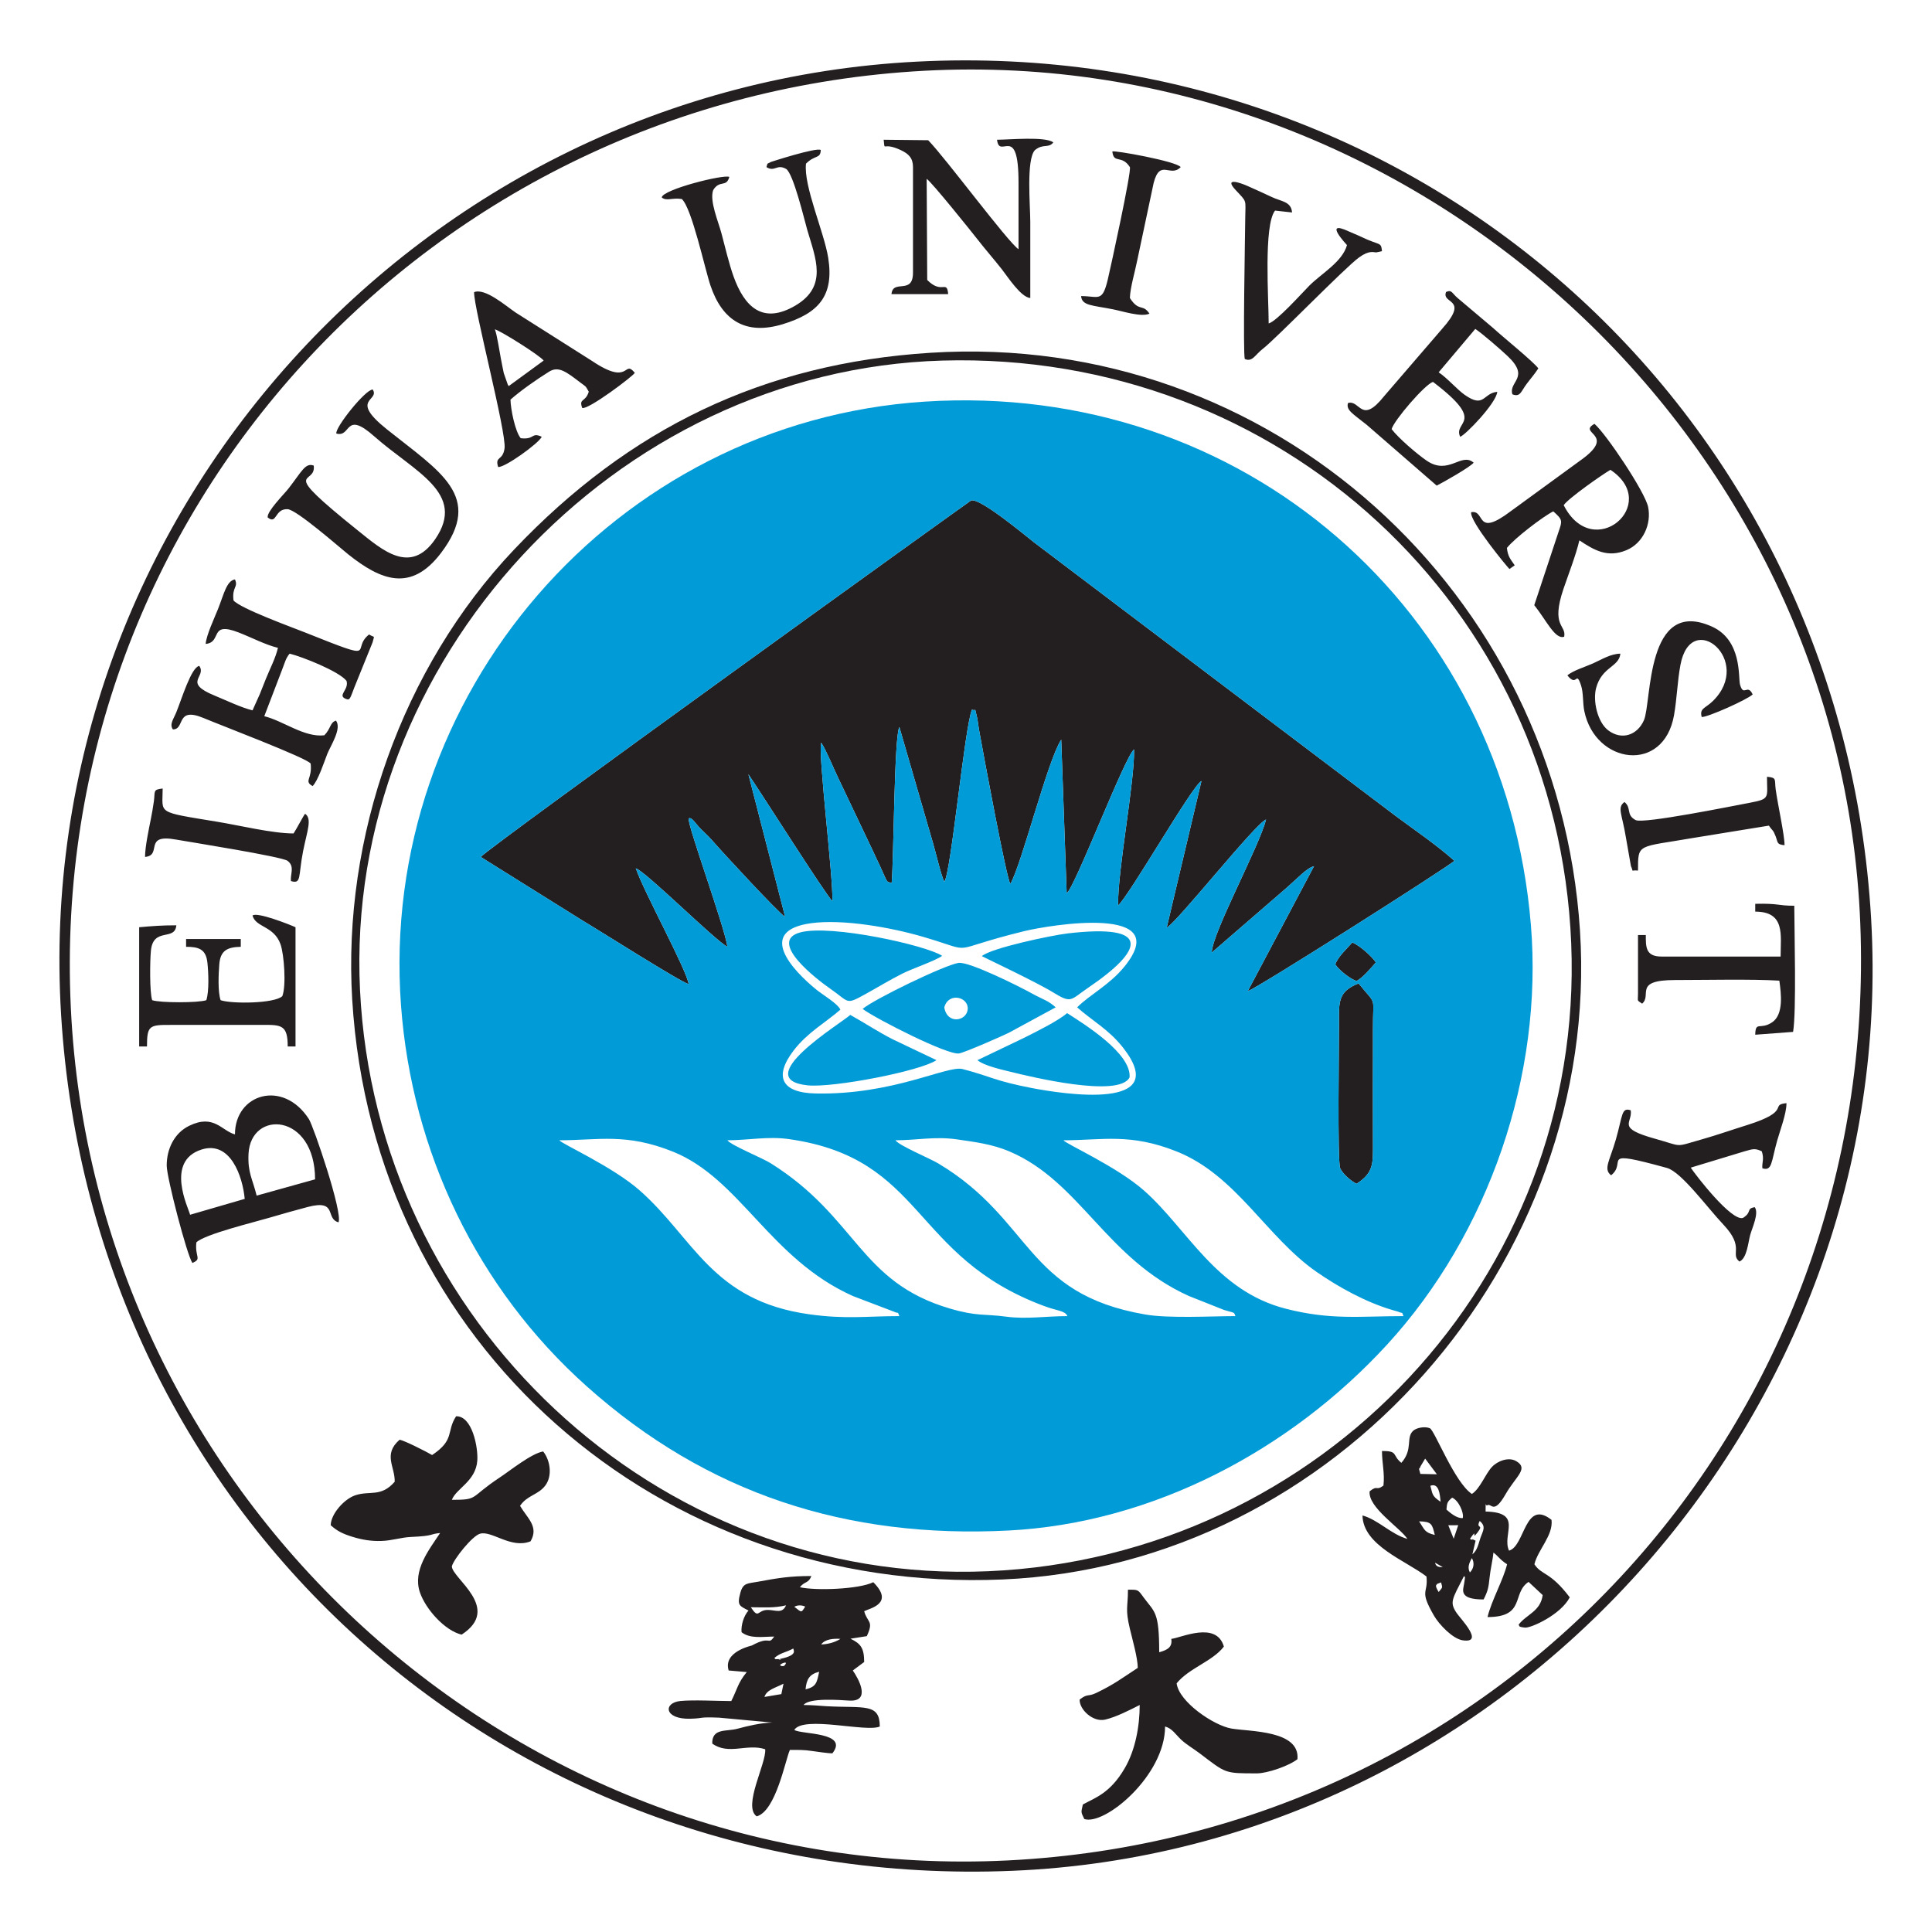 <svg width="128" height="128" viewBox="0 0 128 128" fill="none" xmlns="http://www.w3.org/2000/svg">
<path fill-rule="evenodd" clip-rule="evenodd" d="M31.851 56.775L38.643 61.019C39.65 61.613 45.074 65.055 45.624 65.2C45.507 64.281 42.703 59.182 42.121 57.529C42.751 57.701 47.361 62.299 48.187 62.724C48.071 61.577 45.463 54.452 45.632 54.227C45.804 54.099 46.073 54.536 46.298 54.781C46.578 55.086 46.867 55.322 47.136 55.627C47.85 56.454 51.662 60.574 52.015 60.742L49.583 51.298C50.502 52.642 54.626 59.162 55.148 59.707C55.208 58.111 54.169 49.746 54.41 49.208C54.711 49.642 55.244 50.941 55.521 51.515L57.776 56.253C57.952 56.654 58.133 57.003 58.309 57.392C58.875 58.632 58.694 58.363 59.075 58.504C59.216 56.907 59.24 48.771 59.585 48.165L61.808 55.836C62 56.478 62.329 57.934 62.562 58.423C63.015 57.814 63.902 48.189 64.395 47.014C64.72 47.162 64.528 46.737 64.732 47.523C64.772 47.672 64.82 48.117 64.853 48.294C65.15 49.954 66.702 58.319 66.939 58.556C67.693 57.264 69.398 50.384 70.309 49.004L70.67 59.17C71.167 58.929 74.517 50.119 75.135 49.65C75.179 51.816 74.044 57.641 74.076 59.988C74.846 59.298 79.031 51.976 79.6 51.744L77.297 61.465C78.007 61.079 83.211 54.512 83.881 54.295C83.4 56.145 80.326 61.781 80.278 63.113L85.281 58.785C85.959 58.195 86.585 57.497 87.058 57.388L82.669 65.665C83.167 65.557 96.077 57.352 96.354 57.031C95.251 56.028 93.618 54.921 92.39 54.002L68.507 35.933C67.878 35.44 64.917 32.968 64.339 33.157C64.259 33.185 32.537 56.016 31.851 56.775Z" fill="#231F20"/>
<path fill-rule="evenodd" clip-rule="evenodd" d="M4.691 66.74C3.146 33.855 28.589 6.446 61.242 4.688C93.626 2.947 121.994 28.812 123.249 61.2C124.529 94.121 99.728 121.614 66.766 123.259C34.166 124.884 6.219 99.288 4.691 66.74ZM60.748 4.083C27.883 5.764 2.023 34.22 4.049 67.242C6.095 100.62 33.688 125.337 67.087 123.945C99.924 122.577 125.849 93.636 123.968 60.887C122.046 27.492 94.207 2.37 60.748 4.083Z" fill="#231F20"/>
<path fill-rule="evenodd" clip-rule="evenodd" d="M23.851 65.576C22.804 43.82 40.693 24.515 62.429 23.889C84.723 23.247 103.19 40.161 104.097 62.503C104.995 84.653 87.475 103.156 65.47 104.098C43.417 105.045 24.902 87.425 23.851 65.576ZM61.655 23.372C50.554 24.074 41.68 28.378 34.053 36.418C26.635 44.237 22.688 55.483 23.334 66.21C24.71 89.066 43.65 105.619 66.425 104.644C88.514 103.701 106.091 83.586 104.678 61.661C103.234 39.227 84.226 21.943 61.655 23.372Z" fill="#231F20"/>
<path fill-rule="evenodd" clip-rule="evenodd" d="M51.766 112.239L50.647 112.427C50.787 111.946 51.413 111.813 51.91 111.548L51.766 112.239ZM53.371 111.926C53.427 111.26 53.631 110.915 54.273 110.758C54.117 111.46 54.101 111.749 53.371 111.926ZM51.946 110.369C51.822 110.425 51.489 110.337 51.866 110.188C52.239 110.044 51.983 110.353 51.946 110.369ZM51.297 109.851C51.706 109.494 52.023 109.502 52.56 109.218C52.56 109.342 52.877 109.651 51.722 109.9C51.297 109.992 52.115 109.928 51.545 109.92C51.256 109.92 51.473 109.964 51.297 109.851ZM54.406 108.949C54.658 108.592 55.236 108.548 55.678 108.58C55.324 108.812 54.843 108.937 54.406 108.949ZM49.744 106.485C50.602 106.485 51.276 106.55 52.075 106.357C51.834 106.935 51.377 106.666 50.879 106.662C50.157 106.654 50.289 107.312 49.744 106.485ZM53.347 106.441C53.082 106.855 53.134 106.855 52.624 106.453C52.873 106.313 53.154 106.353 53.347 106.441ZM49.591 106.702C49.279 107.043 49.086 107.673 49.13 108.138C49.708 108.592 50.53 108.427 51.297 108.427C50.855 109.045 51.092 108.323 49.816 109.017C49.772 109.041 47.894 109.426 48.276 110.674L49.475 110.778C48.877 111.504 48.857 111.894 48.448 112.7C47.485 112.7 45.973 112.608 45.078 112.696C43.935 112.808 43.987 113.915 45.732 113.871C46.707 113.843 46.213 113.743 47.638 113.799L51.168 114.124C50.43 114.14 49.551 114.345 48.857 114.533C48.127 114.734 47.168 114.473 47.188 115.516C48.28 116.303 49.495 115.492 50.695 115.893C50.791 116.804 49.186 119.673 50.133 120.338C51.405 119.993 52.035 116.591 52.331 115.937C52.913 115.937 53.254 115.925 53.816 116.01C54.085 116.05 54.915 116.17 55.148 116.162C56.275 114.734 53.054 114.922 52.624 114.61C53.242 113.643 57.411 114.79 58.289 114.385C58.285 112.82 57.262 113.177 54.751 113.041C54.366 113.017 53.788 112.961 53.238 112.961C53.591 112.467 55.649 112.632 56.255 112.668C57.712 112.76 56.913 111.264 56.5 110.674L57.254 110.112C57.25 109.173 57.021 108.897 56.347 108.568L57.427 108.399C57.912 107.368 57.463 107.517 57.254 106.746C57.639 106.55 59.276 106.241 57.856 104.825C56.921 105.294 54.041 105.398 52.993 105.158C53.315 104.748 53.567 104.917 53.756 104.415C52.344 104.415 51.545 104.548 50.245 104.788C49.527 104.925 49.234 104.841 49.046 105.543C48.821 106.373 48.998 106.393 49.591 106.702ZM95.198 104.945L95.475 104.837C95.579 105.238 95.584 105.133 95.315 105.475C94.978 104.929 95.234 105.025 95.198 104.945ZM97.385 104.179C97.208 103.862 97.329 103.553 97.517 103.228C97.698 103.549 97.65 103.91 97.385 104.179ZM95.078 103.533L95.588 103.826C95.383 103.838 95.118 103.81 95.078 103.533ZM97.385 101.956C97.983 101.094 97.413 102.149 97.89 101.531C98.344 100.941 97.746 101.322 98.035 100.769C98.476 101.134 98.251 101.414 98.087 101.876C97.959 102.245 97.89 102.71 97.549 102.979L97.762 102.076C97.305 101.832 97.774 102.137 97.385 101.956ZM95.953 101.053L96.611 101.049L96.31 101.944L95.953 101.053ZM94.019 100.793C94.853 100.809 94.885 100.973 95.058 101.695C94.364 101.527 94.392 101.35 94.019 100.793ZM95.832 100.014C95.868 99.589 95.868 99.505 96.209 99.224C96.631 99.397 97.004 100.223 96.912 100.576C96.53 100.612 96.097 100.247 95.832 100.014ZM94.765 98.438C95.327 98.225 95.399 98.979 95.443 99.497C94.833 99.092 94.922 98.971 94.765 98.438ZM94.42 96.636L95.198 97.675L94.103 97.651C93.959 97.086 94.007 97.471 94.119 97.138L94.42 96.636ZM92.843 96.917C92.201 96.396 92.667 96.131 91.56 96.131C91.56 96.933 91.752 97.627 91.656 98.426C91.13 98.807 91.303 98.353 90.741 98.803C90.625 99.874 92.747 101.202 93.245 101.956C92.181 101.667 91.307 100.688 90.268 100.403C90.308 102.397 93.124 103.384 94.508 104.447C94.633 105.631 93.999 105.298 95.01 107.051C95.343 107.621 96.242 108.58 96.915 108.676C98.376 108.885 96.751 107.236 96.498 106.855C96.033 106.149 96.205 105.964 96.952 104.5C96.96 104.48 96.98 104.443 97 104.415C97.108 104.604 97.052 104.383 97.044 104.648C97.044 104.656 97.004 104.917 97 104.929C96.94 105.33 96.623 105.972 98.292 105.968C98.58 105.402 98.621 105.174 98.685 104.548C98.741 103.966 98.893 103.404 98.942 102.863C99.266 103.095 99.351 103.316 99.848 103.637C99.595 104.684 98.825 106.012 98.552 107.135C101.1 107.135 100.141 105.547 101.272 104.805L102.207 105.679C102.059 106.77 101.132 106.951 100.61 107.641C100.711 107.709 100.502 107.777 101.032 107.833C101.421 107.878 103.407 106.979 104 105.828C102.681 104.09 102.151 104.387 101.658 103.637C101.894 102.662 102.913 101.727 102.793 100.696C101.008 99.284 101.04 102.442 99.977 102.734C99.479 101.651 100.951 100.199 98.424 100.143C98.444 99.28 98.38 99.818 98.544 99.725C98.821 99.573 98.954 100.379 99.744 99.003C100.43 97.804 101.3 97.298 100.454 96.805C99.953 96.508 99.21 96.793 98.841 97.194C98.392 97.683 98.067 98.618 97.517 98.979C96.37 98.221 95.05 94.767 94.733 94.626C94.412 94.486 93.834 94.582 93.606 94.811C93.136 95.28 93.63 96.031 92.843 96.917ZM28.629 96.4C28.24 96.171 26.8 95.441 26.475 95.385C25.356 96.359 26.178 97.174 26.15 98.169C25.239 99.212 24.521 98.743 23.546 99.064C22.82 99.3 21.926 100.287 21.91 101.049C22.339 101.435 22.696 101.615 23.346 101.816C23.964 102.008 24.581 102.117 25.276 102.092C25.965 102.072 26.551 101.86 27.217 101.828C28.83 101.756 28.417 101.635 29.159 101.567C28.429 102.67 27.326 104.038 27.819 105.495C28.2 106.61 29.464 108.03 30.583 108.299C33.287 106.546 29.929 104.56 29.937 103.769C30.07 103.28 31.293 101.751 31.807 101.611C32.593 101.394 33.857 102.63 35.149 102.117C35.718 101.146 34.936 100.588 34.455 99.766C34.928 99.059 35.642 99.052 36.12 98.43C36.605 97.8 36.469 96.773 35.987 96.163C35.217 96.287 33.801 97.431 33.115 97.884C31.069 99.236 31.747 99.368 29.937 99.368C30.226 98.606 31.518 98.149 31.622 96.773C31.686 95.898 31.285 93.8 30.218 93.832C29.556 94.847 30.154 95.385 28.629 96.4ZM75.38 110.501C74.293 111.211 73.819 111.589 72.636 112.158C72.062 112.435 72.066 112.178 71.528 112.604C71.512 113.274 72.423 114.116 73.221 113.928C73.948 113.755 74.778 113.33 75.508 112.961C75.508 114.381 75.215 115.95 74.517 117.149C73.546 118.818 72.547 119.107 71.741 119.552C71.641 120.07 71.581 119.997 71.837 120.515C73.185 120.964 77.189 117.643 77.189 114.385C77.662 114.513 77.887 114.914 78.256 115.259C78.593 115.576 79.079 115.861 79.448 116.138C81.253 117.502 81.081 117.49 83.275 117.49C83.957 117.49 85.397 116.997 85.959 116.551C86.136 114.63 82.814 114.73 81.586 114.521C80.419 114.321 78.108 112.76 77.955 111.524C78.786 110.505 80.338 110.072 81.085 109.089C80.587 107.372 78.24 108.516 77.602 108.58C77.679 109.113 77.382 109.306 76.8 109.466C76.8 106.746 76.499 106.827 75.769 105.836C75.38 105.302 75.424 105.322 74.73 105.322C74.73 106.522 74.537 106.566 74.858 107.914C75.019 108.596 75.376 109.835 75.38 110.501ZM16.213 79.429L12.594 80.481C12.482 80.019 10.933 76.942 13.34 76.164C15.27 75.538 16.08 77.961 16.213 79.429ZM20.875 78.134L17.003 79.213C16.738 78.114 16.405 77.72 16.465 76.449C16.606 73.504 20.87 73.729 20.875 78.134ZM15.567 75.157C14.688 74.924 14.179 73.785 12.534 74.587C11.531 75.076 11.041 76.144 11.045 77.227C11.049 78.025 12.381 83.14 12.746 83.674C13.404 83.397 12.895 83.281 13.011 82.31C13.545 81.772 16.911 80.958 17.849 80.677C18.692 80.428 19.535 80.192 20.381 79.967C22.399 79.438 21.52 80.737 22.427 80.982C22.724 80.348 20.77 74.615 20.465 74.142C18.76 71.494 15.563 72.461 15.567 75.157ZM13.625 42.661C14.74 42.564 13.826 41.132 15.807 41.902C16.642 42.223 17.581 42.721 18.415 42.921C18.247 43.627 17.898 44.273 17.617 44.971L17.212 45.99L16.73 47.062C16 46.889 14.965 46.392 14.215 46.083C12.064 45.204 13.725 44.851 13.2 44.117C12.666 44.213 12.036 46.319 11.679 47.194C11.491 47.655 11.214 47.984 11.455 48.325C12.289 48.325 11.619 46.789 13.497 47.575C14.608 48.045 20.393 50.239 20.582 50.592C20.702 51.623 20.112 51.736 20.71 52.081C21.075 51.719 21.468 50.5 21.685 49.946C21.918 49.373 22.652 48.277 22.263 47.744C21.857 47.856 21.926 48.273 21.488 48.715C20.16 48.871 18.772 47.76 17.509 47.451L18.692 44.362C18.864 43.924 18.937 43.595 19.189 43.306C20.016 43.507 22.459 44.474 22.957 45.108C23.141 45.702 22.311 46.075 22.924 46.307C23.185 46.408 23.189 46.291 23.482 45.529L24.682 42.564C24.81 42.027 24.854 42.291 24.453 42.035C23.181 43.034 25.284 43.928 20.209 41.902C19.334 41.553 15.948 40.326 15.47 39.78C15.358 38.861 15.803 38.93 15.567 38.388C15.005 38.472 14.825 39.403 14.435 40.37C14.191 40.984 13.677 42.063 13.625 42.661ZM103.599 33.469C103.896 33.024 106.123 31.459 106.696 31.127C110.094 33.393 105.549 37.317 103.599 33.469ZM97.469 33.935C97.341 34.525 99.884 37.594 100.005 37.698L100.354 37.453C100.049 37.02 99.9 36.851 99.836 36.306C100.297 35.7 102.211 34.228 102.909 33.879C103.523 34.428 103.519 34.488 103.27 35.199L101.649 40.093C102.444 41.084 103.034 42.4 103.631 42.183C103.784 41.377 102.729 41.541 103.583 39.018C103.924 38.015 104.402 36.799 104.638 35.8C105.641 36.47 106.512 36.964 107.748 36.454C108.867 35.993 109.424 34.709 109.192 33.586C108.975 32.563 106.388 28.719 105.637 28.081C104.494 28.723 107.049 28.743 104.899 30.364L100.105 33.859C97.702 35.676 98.448 33.754 97.469 33.935ZM60.488 11.071V18.064C60.488 19.568 59.156 18.461 59.063 19.488H62.819C62.734 18.501 62.409 19.54 61.431 18.549L61.394 11.849C61.735 12.07 64.327 15.304 64.764 15.861C65.29 16.539 65.868 17.193 66.389 17.859C66.794 18.381 67.637 19.689 68.259 19.745V14.698C68.259 13.639 67.982 10.594 68.56 9.952C69.117 9.486 69.462 9.852 69.787 9.434C69.238 9.025 66.871 9.258 66.056 9.258C66.213 10.626 67.484 8.066 67.48 12.106V16.511C66.77 16.038 62.686 10.518 61.495 9.29L58.546 9.258C58.642 10.108 58.426 9.358 59.677 9.944C60.211 10.193 60.488 10.481 60.488 11.071ZM95.804 19.344C95.487 20.174 97.393 19.717 95.543 21.787L91.708 26.24C90.171 28.17 90.123 26.473 89.309 26.701C89.165 27.171 89.622 27.404 90.545 28.142L95.186 32.174C95.624 31.953 97.405 30.946 97.634 30.653C96.803 29.939 95.985 31.524 94.516 30.517C93.882 30.083 92.647 29.024 92.198 28.43C92.362 27.841 94.404 25.466 94.938 25.301C98.572 28.061 96.249 27.873 96.739 28.936C97.064 28.852 99.134 26.713 99.198 25.959C98.243 26.047 98.352 27.075 97.052 26.168C96.538 25.811 95.892 25.049 95.315 24.667L97.742 21.791C98.239 22.124 99.447 23.179 99.884 23.592C101.409 25.032 99.928 25.269 100.201 26.124C100.727 26.328 100.763 25.943 101.14 25.442C101.421 25.065 101.645 24.824 101.918 24.407C101.625 23.985 99.499 22.268 98.909 21.719L96.591 19.761C96.177 19.416 96.201 19.175 95.804 19.344ZM16.73 60.658C16.947 61.46 18.142 61.328 18.584 62.556C18.824 63.225 18.973 65.32 18.704 65.998C18.186 66.491 15.366 66.519 14.616 66.266C14.423 65.697 14.479 64.533 14.528 63.891C14.6 62.977 15.053 62.748 15.952 62.728V62.211H12.329V62.728C13.176 62.728 13.645 62.889 13.741 63.775C13.814 64.425 13.862 65.685 13.669 66.266C13.127 66.447 10.624 66.447 10.082 66.266C9.906 65.741 9.934 63.627 9.998 62.985C10.155 61.4 11.587 62.379 11.683 61.304C10.708 61.304 10.119 61.352 9.22 61.432V69.332H9.738C9.738 67.96 9.886 67.895 11.286 67.903H17.38C18.64 67.891 19.065 67.907 19.061 69.332H19.579V61.432C19.169 61.244 17.015 60.397 16.73 60.658ZM22.283 28.723C23.29 29.008 22.812 27.151 24.79 28.904C27.454 31.263 30.936 32.663 28.83 35.728C27.189 38.107 25.34 36.454 23.719 35.154C18.275 30.785 20.967 32.254 20.786 30.846C20.224 30.637 19.988 31.247 19.117 32.362C18.796 32.771 17.677 33.879 17.733 34.28C18.359 34.789 18.171 33.702 19.049 33.734C19.639 33.754 22.507 36.278 23.061 36.719C25.227 38.448 27.225 39.263 29.219 36.635C32.068 32.872 29.143 31.251 25.637 28.447C23.089 26.413 25.187 26.585 24.694 25.807C24.208 25.799 22.194 28.322 22.283 28.723ZM107.354 43.306C106.684 43.323 106.143 43.684 105.541 43.952C105.088 44.157 104.193 44.434 103.844 44.747C104.506 45.573 104.398 44.366 104.743 45.393C104.915 45.898 104.851 46.576 104.967 47.122C105.697 50.636 110.231 51.274 110.909 47.379C111.105 46.259 111.13 45.136 111.334 44.049C112.04 40.278 116.213 43.776 113.476 46.452C112.967 46.945 112.586 46.921 112.742 47.503C113.139 47.527 115.779 46.343 116.12 46.007C115.767 45.26 115.523 46.203 115.282 45.361C115.153 44.899 115.438 42.424 113.42 41.513C109.015 39.535 109.441 46.508 108.915 47.716C108.482 48.706 107.447 49.068 106.548 48.386C105.834 47.844 105.521 46.432 105.746 45.585C106.127 44.161 107.266 44.205 107.354 43.306ZM50.779 11.071C51.329 11.42 51.461 10.842 52.075 11.188C52.556 11.456 53.306 14.622 53.483 15.232C54.033 17.109 54.863 18.966 52.701 20.242C50.526 21.522 49.319 20.326 48.596 18.305C48.308 17.502 48.023 16.311 47.802 15.472C47.61 14.73 46.988 13.298 47.252 12.592C47.682 11.89 48.123 12.447 48.32 11.721C47.931 11.54 43.895 12.559 43.842 13.081C44.163 13.346 44.52 13.085 45.17 13.185C45.832 13.767 46.695 17.807 47.072 18.922C47.858 21.245 49.415 22.224 51.862 21.478C54.241 20.752 55.268 19.596 54.871 17.081C54.606 15.396 53.23 12.323 53.399 10.842C53.996 10.241 54.358 10.542 54.378 9.936C54.061 9.755 51.084 10.726 51.084 10.726C50.783 10.895 50.879 10.75 50.779 11.071ZM32.786 21.819C33.191 21.927 35.787 23.564 36.019 23.889L33.7 25.582C33.684 25.558 33.656 25.478 33.648 25.498L33.376 24.72C33.303 24.395 33.247 24.062 33.183 23.749C33.095 23.303 32.93 22.172 32.786 21.819ZM31.41 19.356C31.382 20.419 33.568 28.671 33.428 29.702C33.311 30.561 32.774 30.192 33.002 30.938C33.42 31.006 35.71 29.365 35.891 28.936C35.185 28.615 35.446 29.145 34.499 29.032C34.134 28.603 33.833 27.119 33.821 26.477C34.479 25.891 35.53 25.153 36.38 24.623C37.006 24.234 37.516 24.631 38.45 25.345C38.868 25.662 38.755 25.518 39.008 25.951C38.791 26.673 38.33 26.372 38.575 27.03C38.988 27.155 41.965 24.908 42.057 24.7C41.295 23.777 41.784 25.634 39.229 23.917L34.158 20.704C33.516 20.27 32.144 19.063 31.41 19.356ZM108.04 73.56C107.415 73.351 107.515 73.889 107.053 75.502C106.644 76.918 106.207 77.464 106.741 77.865C107.86 76.97 105.81 76.108 110.44 77.379C111.398 77.644 113.115 80.011 114.187 81.142C115.623 82.667 114.6 83.06 115.242 83.582C115.747 83.365 115.819 82.302 115.956 81.817C116.096 81.319 116.546 80.38 116.257 79.979C115.663 80.075 116.104 80.3 115.478 80.689C114.724 80.942 112.345 77.861 112.016 77.359L115.599 76.272C116.168 76.108 116.289 76.076 116.722 76.276C116.899 76.806 116.722 77.014 116.762 77.403C117.416 77.604 117.34 77.002 117.741 75.574C117.938 74.872 118.359 73.789 118.359 73.087C117.212 73.199 118.728 73.6 115.787 74.527C114.78 74.84 113.761 75.201 112.738 75.49C110.873 76.019 111.539 75.967 109.657 75.446C107.045 74.719 108.173 74.423 108.04 73.56ZM82.473 23.785C82.978 24.005 83.151 23.504 83.664 23.111C84.539 22.441 89.096 17.739 90.039 17.057C90.749 16.543 91.01 16.736 91.199 16.72L91.56 16.64C91.491 15.998 91.455 16.303 90.18 15.689C89.863 15.536 89.662 15.472 89.361 15.332C87.608 14.513 89.229 16.218 89.241 16.238C88.94 17.35 87.528 18.136 86.737 18.934C86.232 19.448 84.591 21.281 84.053 21.43C84.053 19.825 83.708 14.931 84.475 13.952L85.602 14.076C85.546 13.342 84.888 13.354 84.266 13.057C83.724 12.796 83.223 12.58 82.665 12.327C82.212 12.122 81.044 11.709 81.863 12.588C82.637 13.422 82.513 13.173 82.501 14.437C82.489 15.581 82.34 23.492 82.473 23.785ZM89.879 78.427C91.034 77.676 90.962 77.066 90.962 75.674C90.958 74.423 90.962 73.171 90.958 71.919C90.958 70.668 90.966 69.416 90.962 68.164C90.954 65.849 91.243 66.696 90.011 65.155C88.647 65.681 88.703 66.395 88.711 67.779C88.719 68.886 88.595 76.974 88.791 77.403C88.972 77.801 89.55 78.278 89.879 78.427ZM116.289 60.397C118.295 60.401 117.97 61.954 117.97 63.374H110.074C109.015 63.374 109.039 62.72 109.039 61.95H108.522V65.837C108.522 66.391 108.426 66.23 108.795 66.495C109.469 65.921 108.185 64.93 110.981 64.93C112.939 64.93 116.056 64.858 117.886 64.971C118.002 65.801 118.19 67.205 117.408 67.731C116.61 68.264 116.309 67.618 116.289 68.553L118.796 68.365C119.025 67.021 118.88 61.741 118.876 60.008C117.749 60.008 117.898 59.843 116.289 59.88V60.397ZM108.369 54.335C107.703 53.982 108.117 53.541 107.627 53.136C107.122 53.497 107.467 53.918 107.723 55.499L108.052 57.372C108.261 57.85 107.988 57.621 108.522 57.677C108.522 55.844 108.482 56.157 112.181 55.515L117.195 54.7C117.448 55.081 117.46 54.937 117.645 55.418C117.797 55.82 117.709 55.952 118.231 55.996C118.231 55.318 117.785 53.32 117.645 52.309C117.553 51.635 117.745 51.523 117.067 51.463C117.067 52.847 117.308 52.927 115.936 53.184C114.64 53.428 108.907 54.588 108.369 54.335ZM73.695 10.036C73.791 10.887 74.301 10.217 74.858 11.071C74.963 11.412 73.586 17.699 73.39 18.533C73.025 20.054 72.784 19.616 71.625 19.616C71.681 20.262 72.363 20.218 73.727 20.491C74.385 20.619 75.621 21.029 76.154 20.78C75.705 20.098 75.472 20.692 74.858 19.745C74.874 19.067 75.207 17.959 75.344 17.253L76.431 12.126C76.856 10.481 77.534 11.793 78.224 11.071C77.951 10.686 73.803 9.94 73.695 10.036ZM9.609 56.774C10.785 56.67 9.457 55.222 11.659 55.623C12.534 55.779 18.7 56.754 19.057 57.035C19.543 57.416 19.226 57.894 19.274 58.371C19.996 58.596 19.751 58.046 20.084 56.373C20.357 55.021 20.686 54.251 20.216 53.914C20.136 53.978 19.651 54.917 19.45 55.218C18.042 55.218 15.844 54.68 14.399 54.444C10.291 53.766 10.777 53.946 10.777 52.241C10.107 52.313 10.287 52.425 10.195 53.087C10.135 53.521 10.07 53.882 9.986 54.303C9.858 54.941 9.609 56.124 9.609 56.774ZM88.466 63.891C88.711 64.281 89.465 64.866 89.879 64.995C90.324 64.742 90.797 64.168 91.154 63.763C90.894 63.366 90.055 62.612 89.594 62.443C89.253 62.832 88.651 63.374 88.466 63.891Z" fill="#231F20"/>
<path fill-rule="evenodd" clip-rule="evenodd" d="M89.879 78.426C89.55 78.278 88.972 77.801 88.791 77.403C88.595 76.974 88.719 68.886 88.711 67.779C88.703 66.395 88.647 65.681 90.011 65.155C91.243 66.696 90.954 65.849 90.962 68.164C90.966 69.416 90.958 70.668 90.958 71.919C90.962 73.171 90.958 74.423 90.962 75.674C90.962 77.066 91.034 77.676 89.879 78.426ZM70.457 75.546C73.049 75.546 74.882 75.052 77.987 76.3C81.923 77.885 83.909 81.965 87.235 84.272C88.687 85.279 90.492 86.274 92.23 86.787C92.262 86.799 92.627 86.903 92.631 86.903C92.988 87.064 92.839 86.851 92.984 87.196C90.111 87.196 88.177 87.473 85.189 86.707C80.547 85.519 78.681 81.427 75.797 78.88C74 77.291 70.638 75.799 70.457 75.546ZM59.324 75.546C60.736 75.546 61.94 75.277 63.396 75.486C64.576 75.658 65.735 75.799 66.874 76.284C71.572 78.278 73.293 83.405 78.778 85.868L81.093 86.787C81.859 87.016 81.731 86.912 81.851 87.196C80.266 87.196 77.454 87.361 75.873 87.088C67.922 85.72 68.407 80.822 62.181 77.091C61.595 76.737 59.589 75.915 59.324 75.546ZM48.191 75.546C49.555 75.546 50.899 75.269 52.279 75.47C61.29 76.757 60.343 83.249 69.181 86.53C70.048 86.855 70.561 86.827 70.718 87.196C69.298 87.196 68.01 87.413 66.67 87.233C65.206 87.036 64.752 87.228 62.935 86.695C56.921 84.93 56.813 80.677 51.064 77.07C50.482 76.705 48.432 75.879 48.191 75.546ZM37.058 75.546C39.654 75.546 41.471 75.052 44.584 76.3C49.042 78.09 51.004 83.409 56.512 85.868L59.228 86.903C59.585 87.064 59.441 86.851 59.585 87.196C57.419 87.196 56.05 87.413 53.619 87.076C47.172 86.177 45.977 82.045 42.394 78.88C40.597 77.291 37.235 75.799 37.058 75.546ZM88.466 63.891C88.651 63.374 89.253 62.832 89.594 62.443C90.055 62.612 90.894 63.366 91.154 63.763C90.797 64.168 90.324 64.742 89.879 64.995C89.465 64.866 88.711 64.281 88.466 63.891ZM71.364 66.74C72.363 67.63 73.45 68.196 74.401 69.404C77.715 73.624 70.433 72.485 68.351 72.084C65.859 71.602 65.679 71.325 63.773 70.828C62.77 70.563 59.152 72.561 54.012 72.445C51.77 72.393 51.256 71.321 52.588 69.588C53.499 68.401 54.699 67.747 55.677 66.892C55.501 66.495 54.526 65.917 54.125 65.597C52.472 64.264 50.081 61.665 53.748 61.163C55.854 60.879 59.035 61.444 61.154 62.066C64.885 63.161 62.465 63.013 67.865 61.689C69.591 61.272 77.855 59.908 74.493 64.044C73.502 65.263 72.202 65.893 71.364 66.74ZM31.851 56.774C32.537 56.016 64.259 33.185 64.339 33.157C64.917 32.968 67.877 35.439 68.507 35.933L92.39 54.002C93.618 54.921 95.251 56.028 96.354 57.031C96.077 57.352 83.167 65.556 82.669 65.665L87.058 57.388C86.585 57.496 85.959 58.195 85.281 58.784L80.278 63.113C80.326 61.781 83.399 56.145 83.881 54.295C83.211 54.512 78.007 61.079 77.297 61.464L79.6 51.743C79.031 51.976 74.846 59.298 74.076 59.988C74.044 57.641 75.179 51.816 75.135 49.649C74.517 50.119 71.167 58.929 70.67 59.169L70.309 49.003C69.398 50.383 67.693 57.264 66.939 58.556C66.702 58.319 65.149 49.954 64.853 48.293C64.82 48.117 64.772 47.671 64.732 47.523C64.528 46.737 64.72 47.162 64.395 47.014C63.902 48.189 63.015 57.813 62.562 58.423C62.329 57.934 62 56.477 61.807 55.836L59.585 48.165C59.24 48.771 59.216 56.907 59.075 58.504C58.694 58.363 58.875 58.632 58.309 57.392C58.133 57.003 57.952 56.654 57.776 56.253L55.521 51.515C55.244 50.941 54.711 49.641 54.41 49.208C54.169 49.746 55.208 58.11 55.148 59.707C54.626 59.161 50.502 52.642 49.583 51.298L52.014 60.742C51.661 60.574 47.85 56.453 47.136 55.627C46.867 55.322 46.578 55.085 46.298 54.781C46.073 54.536 45.804 54.099 45.632 54.227C45.463 54.452 48.071 61.577 48.187 62.724C47.361 62.299 42.751 57.701 42.121 57.529C42.703 59.181 45.507 64.281 45.624 65.199C45.074 65.055 39.65 61.613 38.643 61.019L31.851 56.774ZM61.266 26.609C40.705 27.937 25.063 46.067 26.567 66.603C27.281 76.3 31.61 85.363 38.876 91.85C46.871 98.991 56.123 101.944 66.798 101.402C76.371 100.917 85.482 96.075 91.897 89.086C98.641 81.736 102.247 71.209 101.425 61.272C99.696 40.322 82.268 25.249 61.266 26.609Z" fill="#019BD7"/>
<path fill-rule="evenodd" clip-rule="evenodd" d="M62.562 66.74C62.839 65.713 64.171 66.046 64.114 66.856C64.058 67.654 62.75 67.903 62.562 66.74ZM57.15 66.844C58.065 67.518 62.803 69.925 63.541 69.793C63.954 69.716 66.349 68.665 66.834 68.425L69.94 66.74C69.863 66.671 69.835 66.635 69.655 66.507C69.466 66.375 69.454 66.371 69.254 66.266C68.989 66.126 68.736 66.022 68.475 65.877C67.561 65.364 64.195 63.687 63.501 63.795C62.566 63.943 57.916 66.194 57.15 66.844ZM64.76 70.238C65.19 70.611 66.429 70.88 66.963 71.012C68.21 71.321 74.144 72.769 74.838 71.377C74.963 69.789 71.853 67.863 70.698 67.121C70.128 67.626 68.604 68.381 67.825 68.77L64.76 70.238ZM62.421 63.326C61.342 62.623 55.1 61.243 53.054 61.765C50.763 62.347 54.201 64.946 54.999 65.5C56.327 66.423 55.994 66.599 57.383 65.837C58.201 65.384 58.923 64.938 59.798 64.497C60.46 64.164 61.972 63.655 62.421 63.326ZM65.049 63.346C65.113 63.394 68.608 65.035 69.771 65.749C71.027 66.519 70.906 66.242 72.118 65.424C75.757 62.953 76.363 61.183 70.738 61.841C69.651 61.97 65.671 62.808 65.049 63.346ZM62.044 70.238L59.148 68.858C58.177 68.365 57.29 67.771 56.335 67.241C55.677 67.827 49.62 71.506 53.511 71.907C55.196 72.079 60.965 70.968 62.044 70.238Z" fill="#019BD7"/>
</svg>
